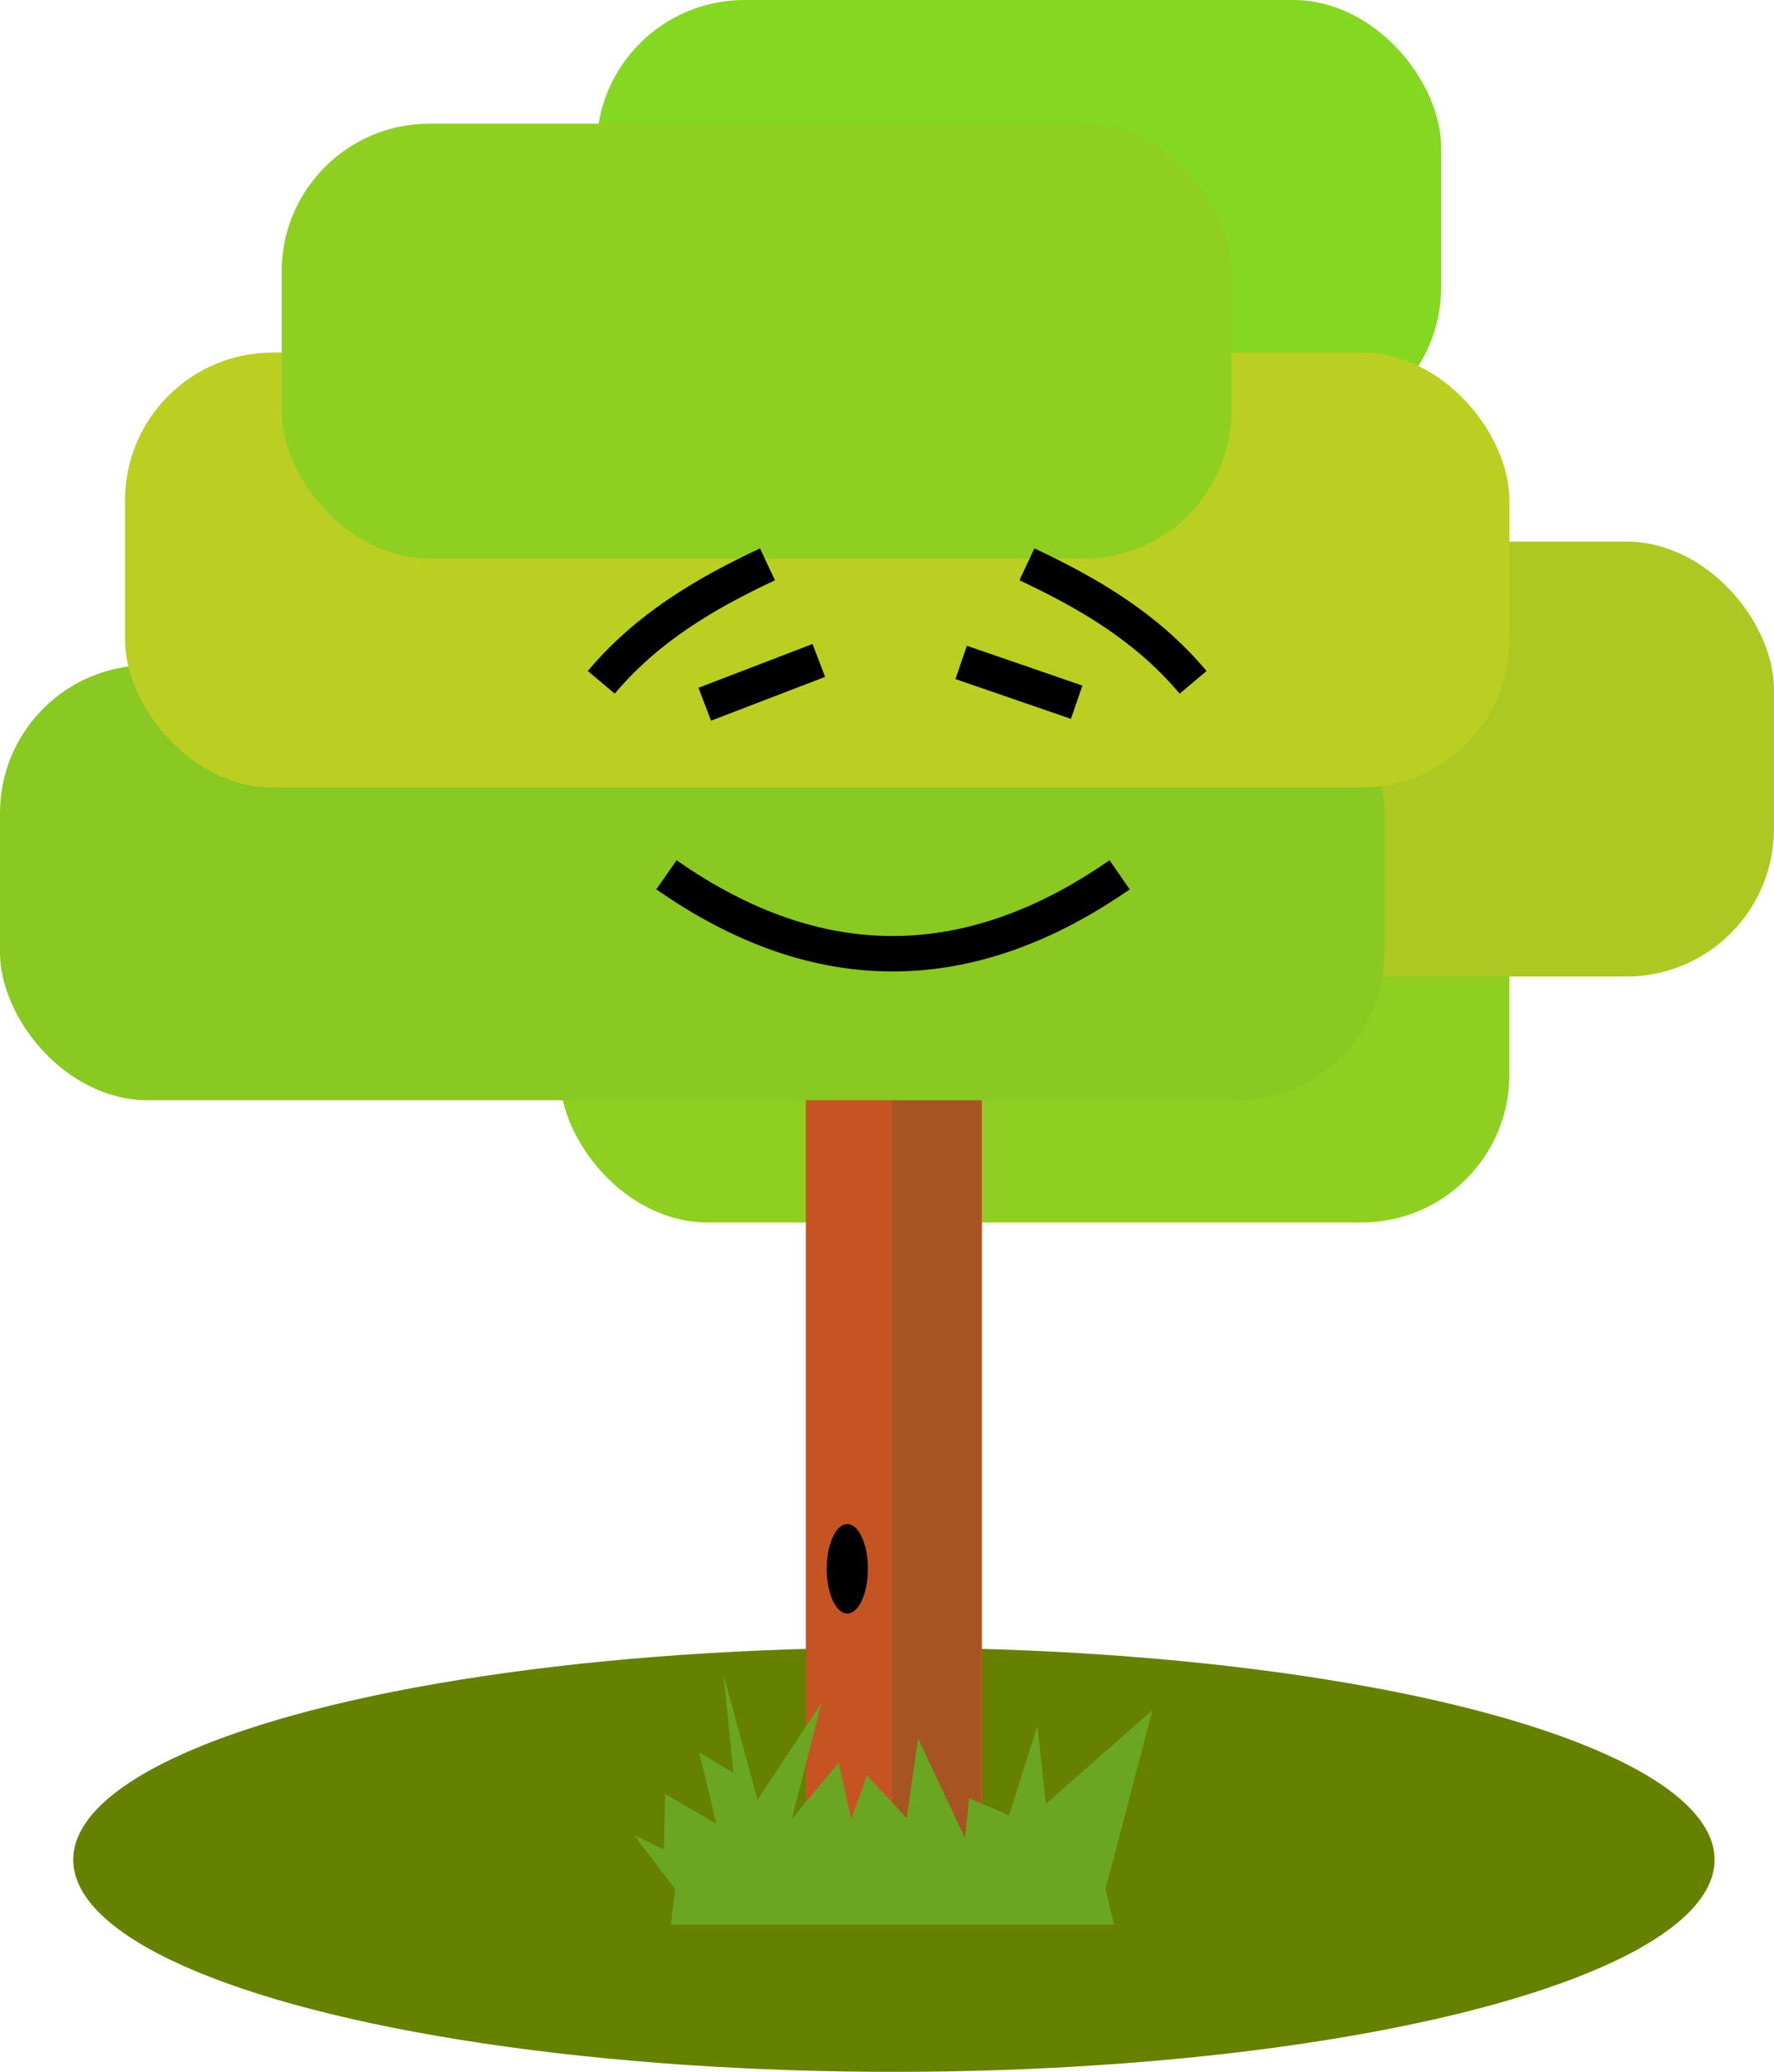 <?xml version="1.0" encoding="UTF-8" standalone="no"?>
<!-- Created with Inkscape (http://www.inkscape.org/) -->

<svg
   xmlns:dc="http://purl.org/dc/elements/1.1/"
   xmlns:cc="http://creativecommons.org/ns#"
   xmlns:rdf="http://www.w3.org/1999/02/22-rdf-syntax-ns#"
   xmlns:svg="http://www.w3.org/2000/svg"
   xmlns="http://www.w3.org/2000/svg"
   xmlns:sodipodi="http://sodipodi.sourceforge.net/DTD/sodipodi-0.dtd"
   xmlns:inkscape="http://www.inkscape.org/namespaces/inkscape"
   width="83.442mm"
   height="97.386mm"
   viewBox="0 0 83.442 97.386"
   version="1.1"
   id="svg4833"
   inkscape:version="0.92.3 (2405546, 2018-03-11)"
   sodipodi:docname="tree_working.svg">
  <defs
     id="defs4827" />
  <sodipodi:namedview
     id="base"
     pagecolor="#ffffff"
     bordercolor="#666666"
     borderopacity="1.0"
     inkscape:pageopacity="0.0"
     inkscape:pageshadow="2"
     inkscape:zoom="2.8"
     inkscape:cx="134.40597"
     inkscape:cy="194.6834"
     inkscape:document-units="mm"
     inkscape:current-layer="layer1"
     showgrid="false"
     inkscape:measure-start="0,0"
     inkscape:measure-end="0,0"
     inkscape:snap-object-midpoints="true"
     showguides="false"
     inkscape:guide-bbox="true"
     fit-margin-top="0"
     fit-margin-left="0"
     fit-margin-right="0"
     fit-margin-bottom="0"
     inkscape:window-width="3200"
     inkscape:window-height="1659"
     inkscape:window-x="-14"
     inkscape:window-y="-14"
     inkscape:window-maximized="1">
    <sodipodi:guide
       position="42.005,50.646"
       orientation="1,0"
       id="guide6970"
       inkscape:locked="false" />
    <sodipodi:guide
       position="41.979,54.356"
       orientation="0,1"
       id="guide6974"
       inkscape:locked="false" />
    <sodipodi:guide
       position="42.005,65.314"
       orientation="0,1"
       id="guide6978"
       inkscape:locked="false" />
    <sodipodi:guide
       position="42.005,70.86"
       orientation="0,1"
       id="guide6980"
       inkscape:locked="false" />
  </sodipodi:namedview>
  <g
     inkscape:label="Layer 1"
     inkscape:groupmode="layer"
     id="layer1"
     transform="translate(-42.946,-66.28)">
    <ellipse
       style="fill:#668000;fill-opacity:1;stroke:none;stroke-width:1.655;stroke-miterlimit:4;stroke-dasharray:none"
       id="path7025"
       cx="84.992"
       cy="153.697"
       rx="38.601"
       ry="9.969" />
    <rect
       style="fill:#8fcf22;fill-opacity:1;stroke-width:0.218"
       id="rect4837-0-0-9-5"
       width="44.67"
       height="20.446"
       x="69.272"
       y="103.296"
       ry="6.949" />
    <rect
       style="fill:#c65422;fill-opacity:1;stroke-width:0.265"
       id="rect5487"
       width="8.285"
       height="46.371"
       x="80.849"
       y="107.773" />
    <rect
       style="fill:#adc822;fill-opacity:1;stroke-width:0.263"
       id="rect4837"
       width="65.116"
       height="20.446"
       x="61.272"
       y="91.737"
       ry="6.949" />
    <rect
       style="fill:#a65422;fill-opacity:1;stroke-width:0.187"
       id="rect5487-6"
       width="4.142"
       height="46.371"
       x="84.925"
       y="109.31" />
    <rect
       style="fill:#8ac822;fill-opacity:1;stroke-width:0.263"
       id="rect4837-0"
       width="65.116"
       height="20.446"
       x="42.946"
       y="97.55"
       ry="6.949" />
    <rect
       style="fill:#85d822;fill-opacity:1;stroke-width:0.205"
       id="rect4837-0-0-6"
       width="39.725"
       height="20.446"
       x="71.009"
       y="66.28"
       ry="6.949" />
    <rect
       style="fill:#bacf22;fill-opacity:1;stroke-width:0.263"
       id="rect4837-0-0"
       width="65.116"
       height="20.446"
       x="48.826"
       y="82.85"
       ry="6.949" />
    <rect
       style="fill:#8fcf22;fill-opacity:1;stroke-width:0.218"
       id="rect4837-0-0-9"
       width="44.67"
       height="20.446"
       x="56.194"
       y="72.093"
       ry="6.949" />
    <path
       style="fill:#6ba622;fill-opacity:1;stroke:none;stroke-width:0.265px;stroke-linecap:butt;stroke-linejoin:miter;stroke-opacity:1"
       d="m 74.702,155.08 -0.2,1.67 h 20.847 l -0.401,-1.67 2.205,-8.419 -5.011,4.41 -0.401,-3.675 -1.336,4.209 -1.871,-0.802 -0.2,1.871 -2.205,-4.677 -0.535,3.742 -1.871,-2.005 -0.735,2.071 -0.601,-2.673 -2.205,2.673 1.403,-5.479 -3.007,4.544 -1.604,-5.88 0.468,4.61 -1.604,-0.935 0.802,3.341 -2.405,-1.403 -0.067,2.606 -1.403,-0.668 z"
       id="path5489"
       inkscape:connector-curvature="0" />
    <ellipse
       style="fill:#000000;fill-opacity:1;stroke:none;stroke-width:0.265"
       id="path5491"
       cx="82.8"
       cy="140.022"
       rx="0.969"
       ry="2.102" />
    <path
       style="fill:none;stroke:#000000;stroke-width:1.665;stroke-linecap:butt;stroke-linejoin:miter;stroke-miterlimit:4;stroke-dasharray:none;stroke-opacity:1"
       d="m 74.294,107.4 c 7.139,4.988 14.243,4.906 21.315,0"
       id="path6976"
       inkscape:connector-curvature="0"
       sodipodi:nodetypes="cc" />
    <path
       style="fill:#668000;stroke:#000000;stroke-width:1.655;stroke-linecap:butt;stroke-linejoin:miter;stroke-miterlimit:4;stroke-dasharray:none;stroke-opacity:1"
       d="m 76.095,99.382 c 3.321,-1.275 5.365,-2.059 5.365,-2.059"
       id="path6982"
       inkscape:connector-curvature="0" />
    <path
       style="fill:none;stroke:#000000;stroke-width:1.655;stroke-linecap:butt;stroke-linejoin:miter;stroke-miterlimit:4;stroke-dasharray:none;stroke-opacity:1"
       d="m 88.155,97.417 c 3.363,1.158 5.433,1.871 5.433,1.871"
       id="path6982-3"
       inkscape:connector-curvature="0" />
    <path
       style="fill:none;stroke:#000000;stroke-width:1.655;stroke-linecap:butt;stroke-linejoin:miter;stroke-miterlimit:4;stroke-dasharray:none;stroke-opacity:1"
       d="m 71.227,98.352 c 2.181,-2.592 4.93,-4.19 7.818,-5.546"
       id="path7001"
       inkscape:connector-curvature="0"
       sodipodi:nodetypes="cc" />
    <path
       style="fill:none;stroke:#000000;stroke-width:1.655;stroke-linecap:butt;stroke-linejoin:miter;stroke-miterlimit:4;stroke-dasharray:none;stroke-opacity:1"
       d="M 99.065,98.352 C 96.884,95.76 94.135,94.162 91.248,92.806"
       id="path7001-9"
       inkscape:connector-curvature="0"
       sodipodi:nodetypes="cc" />
  </g>
</svg>
